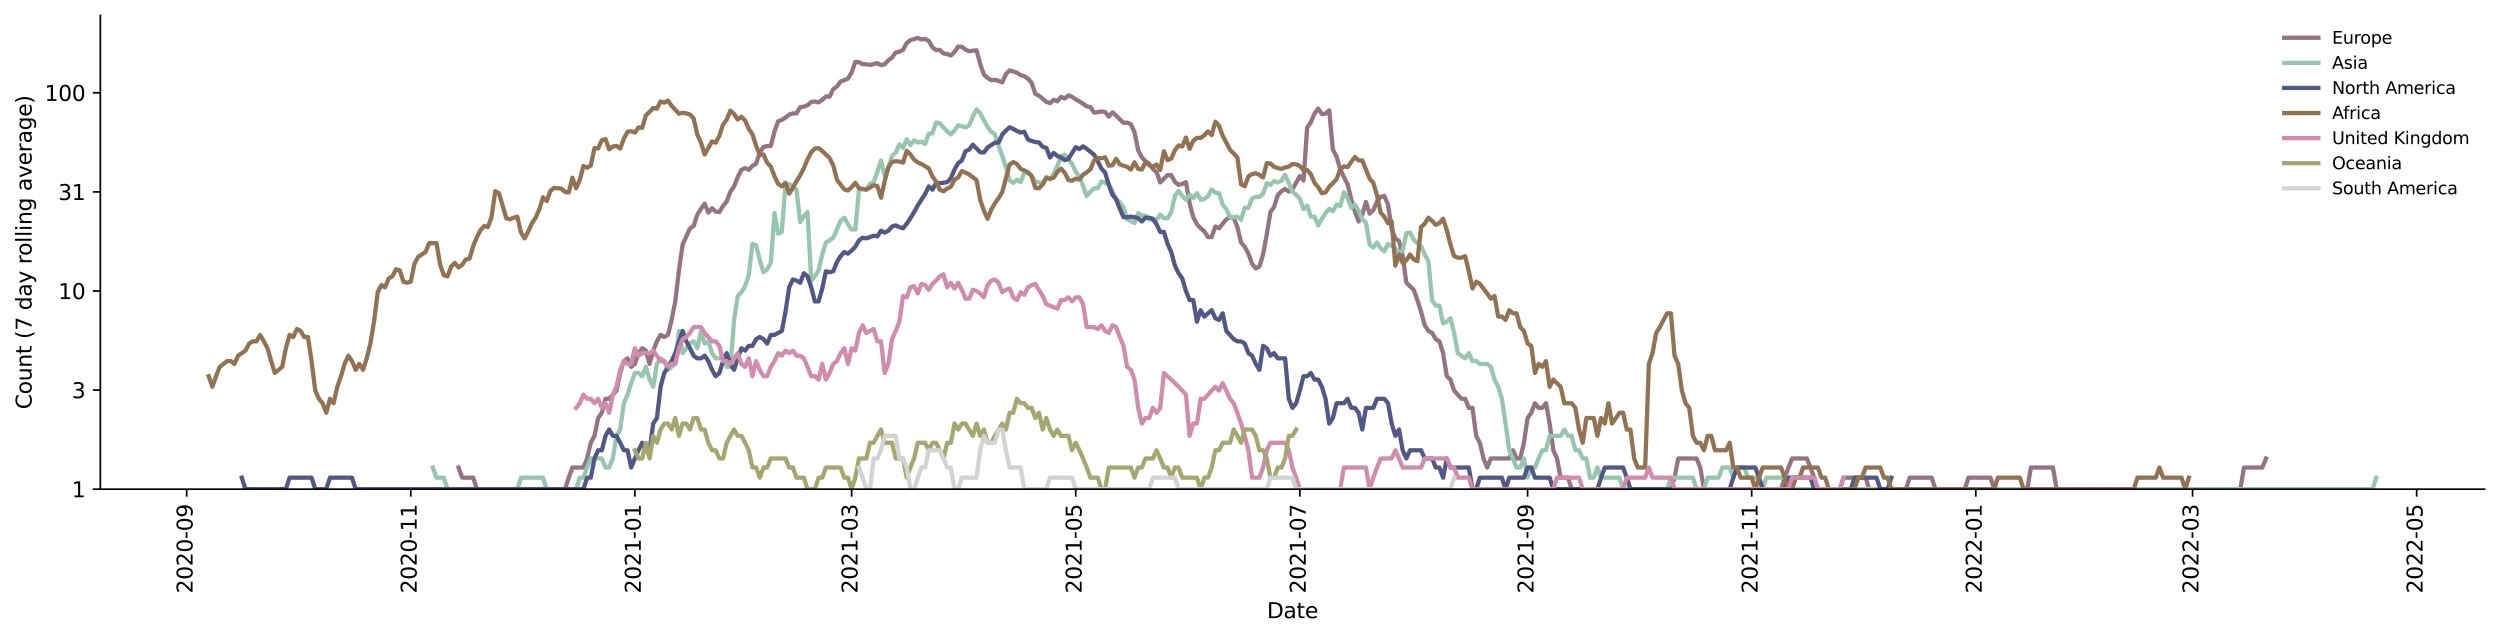 <?xml version="1.0" encoding="utf-8" standalone="no"?>
<!DOCTYPE svg PUBLIC "-//W3C//DTD SVG 1.1//EN"
  "http://www.w3.org/Graphics/SVG/1.1/DTD/svg11.dtd">
<svg xmlns:xlink="http://www.w3.org/1999/xlink" width="1170.166pt" height="298.621pt" viewBox="0 0 1170.166 298.621" xmlns="http://www.w3.org/2000/svg" version="1.1">
 <defs>
  <style type="text/css">*{stroke-linejoin: round; stroke-linecap: butt}</style>
 </defs>
 <g id="figure_1">
  <g id="patch_1">
   <path d="M 0 298.621 
L 1170.166 298.621 
L 1170.166 0 
L 0 0 
z
" style="fill: #ffffff"/>
  </g>
  <g id="axes_1">
   <g id="patch_2">
    <path d="M 46.966 228.96 
L 1162.966 228.96 
L 1162.966 7.2 
L 46.966 7.2 
z
" style="fill: #ffffff"/>
   </g>
   <g id="matplotlib.axis_1">
    <g id="xtick_1">
     <g id="line2d_1">
      <defs>
       <path id="mdf37674302" d="M 0 0 
L 0 3.5 
" style="stroke: #000000; stroke-width: 0.8"/>
      </defs>
      <g>
       <use xlink:href="#mdf37674302" x="87.375" y="228.96" style="stroke: #000000; stroke-width: 0.8"/>
      </g>
     </g>
     <g id="text_1">
      <!-- 2020-09 -->
      <g transform="translate(90.135 277.743)rotate(-90)scale(0.1 -0.1)">
       <defs>
        <path id="DejaVuSans-32" d="M 1228 531 
L 3431 531 
L 3431 0 
L 469 0 
L 469 531 
Q 828 903 1448 1529 
Q 2069 2156 2228 2338 
Q 2531 2678 2651 2914 
Q 2772 3150 2772 3378 
Q 2772 3750 2511 3984 
Q 2250 4219 1831 4219 
Q 1534 4219 1204 4116 
Q 875 4013 500 3803 
L 500 4441 
Q 881 4594 1212 4672 
Q 1544 4750 1819 4750 
Q 2544 4750 2975 4387 
Q 3406 4025 3406 3419 
Q 3406 3131 3298 2873 
Q 3191 2616 2906 2266 
Q 2828 2175 2409 1742 
Q 1991 1309 1228 531 
z
" transform="scale(0.016)"/>
        <path id="DejaVuSans-30" d="M 2034 4250 
Q 1547 4250 1301 3770 
Q 1056 3291 1056 2328 
Q 1056 1369 1301 889 
Q 1547 409 2034 409 
Q 2525 409 2770 889 
Q 3016 1369 3016 2328 
Q 3016 3291 2770 3770 
Q 2525 4250 2034 4250 
z
M 2034 4750 
Q 2819 4750 3233 4129 
Q 3647 3509 3647 2328 
Q 3647 1150 3233 529 
Q 2819 -91 2034 -91 
Q 1250 -91 836 529 
Q 422 1150 422 2328 
Q 422 3509 836 4129 
Q 1250 4750 2034 4750 
z
" transform="scale(0.016)"/>
        <path id="DejaVuSans-2d" d="M 313 2009 
L 1997 2009 
L 1997 1497 
L 313 1497 
L 313 2009 
z
" transform="scale(0.016)"/>
        <path id="DejaVuSans-39" d="M 703 97 
L 703 672 
Q 941 559 1184 500 
Q 1428 441 1663 441 
Q 2288 441 2617 861 
Q 2947 1281 2994 2138 
Q 2813 1869 2534 1725 
Q 2256 1581 1919 1581 
Q 1219 1581 811 2004 
Q 403 2428 403 3163 
Q 403 3881 828 4315 
Q 1253 4750 1959 4750 
Q 2769 4750 3195 4129 
Q 3622 3509 3622 2328 
Q 3622 1225 3098 567 
Q 2575 -91 1691 -91 
Q 1453 -91 1209 -44 
Q 966 3 703 97 
z
M 1959 2075 
Q 2384 2075 2632 2365 
Q 2881 2656 2881 3163 
Q 2881 3666 2632 3958 
Q 2384 4250 1959 4250 
Q 1534 4250 1286 3958 
Q 1038 3666 1038 3163 
Q 1038 2656 1286 2365 
Q 1534 2075 1959 2075 
z
" transform="scale(0.016)"/>
       </defs>
       <use xlink:href="#DejaVuSans-32"/>
       <use xlink:href="#DejaVuSans-30" x="63.623"/>
       <use xlink:href="#DejaVuSans-32" x="127.246"/>
       <use xlink:href="#DejaVuSans-30" x="190.869"/>
       <use xlink:href="#DejaVuSans-2d" x="254.492"/>
       <use xlink:href="#DejaVuSans-30" x="290.576"/>
       <use xlink:href="#DejaVuSans-39" x="354.199"/>
      </g>
     </g>
    </g>
    <g id="xtick_2">
     <g id="line2d_2">
      <g>
       <use xlink:href="#mdf37674302" x="192.269" y="228.96" style="stroke: #000000; stroke-width: 0.8"/>
      </g>
     </g>
     <g id="text_2">
      <!-- 2020-11 -->
      <g transform="translate(195.029 277.743)rotate(-90)scale(0.1 -0.1)">
       <defs>
        <path id="DejaVuSans-31" d="M 794 531 
L 1825 531 
L 1825 4091 
L 703 3866 
L 703 4441 
L 1819 4666 
L 2450 4666 
L 2450 531 
L 3481 531 
L 3481 0 
L 794 0 
L 794 531 
z
" transform="scale(0.016)"/>
       </defs>
       <use xlink:href="#DejaVuSans-32"/>
       <use xlink:href="#DejaVuSans-30" x="63.623"/>
       <use xlink:href="#DejaVuSans-32" x="127.246"/>
       <use xlink:href="#DejaVuSans-30" x="190.869"/>
       <use xlink:href="#DejaVuSans-2d" x="254.492"/>
       <use xlink:href="#DejaVuSans-31" x="290.576"/>
       <use xlink:href="#DejaVuSans-31" x="354.199"/>
      </g>
     </g>
    </g>
    <g id="xtick_3">
     <g id="line2d_3">
      <g>
       <use xlink:href="#mdf37674302" x="297.163" y="228.96" style="stroke: #000000; stroke-width: 0.8"/>
      </g>
     </g>
     <g id="text_3">
      <!-- 2021-01 -->
      <g transform="translate(299.922 277.743)rotate(-90)scale(0.1 -0.1)">
       <use xlink:href="#DejaVuSans-32"/>
       <use xlink:href="#DejaVuSans-30" x="63.623"/>
       <use xlink:href="#DejaVuSans-32" x="127.246"/>
       <use xlink:href="#DejaVuSans-31" x="190.869"/>
       <use xlink:href="#DejaVuSans-2d" x="254.492"/>
       <use xlink:href="#DejaVuSans-30" x="290.576"/>
       <use xlink:href="#DejaVuSans-31" x="354.199"/>
      </g>
     </g>
    </g>
    <g id="xtick_4">
     <g id="line2d_4">
      <g>
       <use xlink:href="#mdf37674302" x="398.617" y="228.96" style="stroke: #000000; stroke-width: 0.8"/>
      </g>
     </g>
     <g id="text_4">
      <!-- 2021-03 -->
      <g transform="translate(401.377 277.743)rotate(-90)scale(0.1 -0.1)">
       <defs>
        <path id="DejaVuSans-33" d="M 2597 2516 
Q 3050 2419 3304 2112 
Q 3559 1806 3559 1356 
Q 3559 666 3084 287 
Q 2609 -91 1734 -91 
Q 1441 -91 1130 -33 
Q 819 25 488 141 
L 488 750 
Q 750 597 1062 519 
Q 1375 441 1716 441 
Q 2309 441 2620 675 
Q 2931 909 2931 1356 
Q 2931 1769 2642 2001 
Q 2353 2234 1838 2234 
L 1294 2234 
L 1294 2753 
L 1863 2753 
Q 2328 2753 2575 2939 
Q 2822 3125 2822 3475 
Q 2822 3834 2567 4026 
Q 2313 4219 1838 4219 
Q 1578 4219 1281 4162 
Q 984 4106 628 3988 
L 628 4550 
Q 988 4650 1302 4700 
Q 1616 4750 1894 4750 
Q 2613 4750 3031 4423 
Q 3450 4097 3450 3541 
Q 3450 3153 3228 2886 
Q 3006 2619 2597 2516 
z
" transform="scale(0.016)"/>
       </defs>
       <use xlink:href="#DejaVuSans-32"/>
       <use xlink:href="#DejaVuSans-30" x="63.623"/>
       <use xlink:href="#DejaVuSans-32" x="127.246"/>
       <use xlink:href="#DejaVuSans-31" x="190.869"/>
       <use xlink:href="#DejaVuSans-2d" x="254.492"/>
       <use xlink:href="#DejaVuSans-30" x="290.576"/>
       <use xlink:href="#DejaVuSans-33" x="354.199"/>
      </g>
     </g>
    </g>
    <g id="xtick_5">
     <g id="line2d_5">
      <g>
       <use xlink:href="#mdf37674302" x="503.511" y="228.96" style="stroke: #000000; stroke-width: 0.8"/>
      </g>
     </g>
     <g id="text_5">
      <!-- 2021-05 -->
      <g transform="translate(506.27 277.743)rotate(-90)scale(0.1 -0.1)">
       <defs>
        <path id="DejaVuSans-35" d="M 691 4666 
L 3169 4666 
L 3169 4134 
L 1269 4134 
L 1269 2991 
Q 1406 3038 1543 3061 
Q 1681 3084 1819 3084 
Q 2600 3084 3056 2656 
Q 3513 2228 3513 1497 
Q 3513 744 3044 326 
Q 2575 -91 1722 -91 
Q 1428 -91 1123 -41 
Q 819 9 494 109 
L 494 744 
Q 775 591 1075 516 
Q 1375 441 1709 441 
Q 2250 441 2565 725 
Q 2881 1009 2881 1497 
Q 2881 1984 2565 2268 
Q 2250 2553 1709 2553 
Q 1456 2553 1204 2497 
Q 953 2441 691 2322 
L 691 4666 
z
" transform="scale(0.016)"/>
       </defs>
       <use xlink:href="#DejaVuSans-32"/>
       <use xlink:href="#DejaVuSans-30" x="63.623"/>
       <use xlink:href="#DejaVuSans-32" x="127.246"/>
       <use xlink:href="#DejaVuSans-31" x="190.869"/>
       <use xlink:href="#DejaVuSans-2d" x="254.492"/>
       <use xlink:href="#DejaVuSans-30" x="290.576"/>
       <use xlink:href="#DejaVuSans-35" x="354.199"/>
      </g>
     </g>
    </g>
    <g id="xtick_6">
     <g id="line2d_6">
      <g>
       <use xlink:href="#mdf37674302" x="608.405" y="228.96" style="stroke: #000000; stroke-width: 0.8"/>
      </g>
     </g>
     <g id="text_6">
      <!-- 2021-07 -->
      <g transform="translate(611.164 277.743)rotate(-90)scale(0.1 -0.1)">
       <defs>
        <path id="DejaVuSans-37" d="M 525 4666 
L 3525 4666 
L 3525 4397 
L 1831 0 
L 1172 0 
L 2766 4134 
L 525 4134 
L 525 4666 
z
" transform="scale(0.016)"/>
       </defs>
       <use xlink:href="#DejaVuSans-32"/>
       <use xlink:href="#DejaVuSans-30" x="63.623"/>
       <use xlink:href="#DejaVuSans-32" x="127.246"/>
       <use xlink:href="#DejaVuSans-31" x="190.869"/>
       <use xlink:href="#DejaVuSans-2d" x="254.492"/>
       <use xlink:href="#DejaVuSans-30" x="290.576"/>
       <use xlink:href="#DejaVuSans-37" x="354.199"/>
      </g>
     </g>
    </g>
    <g id="xtick_7">
     <g id="line2d_7">
      <g>
       <use xlink:href="#mdf37674302" x="715.018" y="228.96" style="stroke: #000000; stroke-width: 0.8"/>
      </g>
     </g>
     <g id="text_7">
      <!-- 2021-09 -->
      <g transform="translate(717.777 277.743)rotate(-90)scale(0.1 -0.1)">
       <use xlink:href="#DejaVuSans-32"/>
       <use xlink:href="#DejaVuSans-30" x="63.623"/>
       <use xlink:href="#DejaVuSans-32" x="127.246"/>
       <use xlink:href="#DejaVuSans-31" x="190.869"/>
       <use xlink:href="#DejaVuSans-2d" x="254.492"/>
       <use xlink:href="#DejaVuSans-30" x="290.576"/>
       <use xlink:href="#DejaVuSans-39" x="354.199"/>
      </g>
     </g>
    </g>
    <g id="xtick_8">
     <g id="line2d_8">
      <g>
       <use xlink:href="#mdf37674302" x="819.912" y="228.96" style="stroke: #000000; stroke-width: 0.8"/>
      </g>
     </g>
     <g id="text_8">
      <!-- 2021-11 -->
      <g transform="translate(822.671 277.743)rotate(-90)scale(0.1 -0.1)">
       <use xlink:href="#DejaVuSans-32"/>
       <use xlink:href="#DejaVuSans-30" x="63.623"/>
       <use xlink:href="#DejaVuSans-32" x="127.246"/>
       <use xlink:href="#DejaVuSans-31" x="190.869"/>
       <use xlink:href="#DejaVuSans-2d" x="254.492"/>
       <use xlink:href="#DejaVuSans-31" x="290.576"/>
       <use xlink:href="#DejaVuSans-31" x="354.199"/>
      </g>
     </g>
    </g>
    <g id="xtick_9">
     <g id="line2d_9">
      <g>
       <use xlink:href="#mdf37674302" x="924.805" y="228.96" style="stroke: #000000; stroke-width: 0.8"/>
      </g>
     </g>
     <g id="text_9">
      <!-- 2022-01 -->
      <g transform="translate(927.565 277.743)rotate(-90)scale(0.1 -0.1)">
       <use xlink:href="#DejaVuSans-32"/>
       <use xlink:href="#DejaVuSans-30" x="63.623"/>
       <use xlink:href="#DejaVuSans-32" x="127.246"/>
       <use xlink:href="#DejaVuSans-32" x="190.869"/>
       <use xlink:href="#DejaVuSans-2d" x="254.492"/>
       <use xlink:href="#DejaVuSans-30" x="290.576"/>
       <use xlink:href="#DejaVuSans-31" x="354.199"/>
      </g>
     </g>
    </g>
    <g id="xtick_10">
     <g id="line2d_10">
      <g>
       <use xlink:href="#mdf37674302" x="1026.26" y="228.96" style="stroke: #000000; stroke-width: 0.8"/>
      </g>
     </g>
     <g id="text_10">
      <!-- 2022-03 -->
      <g transform="translate(1029.019 277.743)rotate(-90)scale(0.1 -0.1)">
       <use xlink:href="#DejaVuSans-32"/>
       <use xlink:href="#DejaVuSans-30" x="63.623"/>
       <use xlink:href="#DejaVuSans-32" x="127.246"/>
       <use xlink:href="#DejaVuSans-32" x="190.869"/>
       <use xlink:href="#DejaVuSans-2d" x="254.492"/>
       <use xlink:href="#DejaVuSans-30" x="290.576"/>
       <use xlink:href="#DejaVuSans-33" x="354.199"/>
      </g>
     </g>
    </g>
    <g id="xtick_11">
     <g id="line2d_11">
      <g>
       <use xlink:href="#mdf37674302" x="1131.154" y="228.96" style="stroke: #000000; stroke-width: 0.8"/>
      </g>
     </g>
     <g id="text_11">
      <!-- 2022-05 -->
      <g transform="translate(1133.913 277.743)rotate(-90)scale(0.1 -0.1)">
       <use xlink:href="#DejaVuSans-32"/>
       <use xlink:href="#DejaVuSans-30" x="63.623"/>
       <use xlink:href="#DejaVuSans-32" x="127.246"/>
       <use xlink:href="#DejaVuSans-32" x="190.869"/>
       <use xlink:href="#DejaVuSans-2d" x="254.492"/>
       <use xlink:href="#DejaVuSans-30" x="290.576"/>
       <use xlink:href="#DejaVuSans-35" x="354.199"/>
      </g>
     </g>
    </g>
    <g id="text_12">
     <!-- Date -->
     <g transform="translate(593.015 289.341)scale(0.1 -0.1)">
      <defs>
       <path id="DejaVuSans-44" d="M 1259 4147 
L 1259 519 
L 2022 519 
Q 2988 519 3436 956 
Q 3884 1394 3884 2338 
Q 3884 3275 3436 3711 
Q 2988 4147 2022 4147 
L 1259 4147 
z
M 628 4666 
L 1925 4666 
Q 3281 4666 3915 4102 
Q 4550 3538 4550 2338 
Q 4550 1131 3912 565 
Q 3275 0 1925 0 
L 628 0 
L 628 4666 
z
" transform="scale(0.016)"/>
       <path id="DejaVuSans-61" d="M 2194 1759 
Q 1497 1759 1228 1600 
Q 959 1441 959 1056 
Q 959 750 1161 570 
Q 1363 391 1709 391 
Q 2188 391 2477 730 
Q 2766 1069 2766 1631 
L 2766 1759 
L 2194 1759 
z
M 3341 1997 
L 3341 0 
L 2766 0 
L 2766 531 
Q 2569 213 2275 61 
Q 1981 -91 1556 -91 
Q 1019 -91 701 211 
Q 384 513 384 1019 
Q 384 1609 779 1909 
Q 1175 2209 1959 2209 
L 2766 2209 
L 2766 2266 
Q 2766 2663 2505 2880 
Q 2244 3097 1772 3097 
Q 1472 3097 1187 3025 
Q 903 2953 641 2809 
L 641 3341 
Q 956 3463 1253 3523 
Q 1550 3584 1831 3584 
Q 2591 3584 2966 3190 
Q 3341 2797 3341 1997 
z
" transform="scale(0.016)"/>
       <path id="DejaVuSans-74" d="M 1172 4494 
L 1172 3500 
L 2356 3500 
L 2356 3053 
L 1172 3053 
L 1172 1153 
Q 1172 725 1289 603 
Q 1406 481 1766 481 
L 2356 481 
L 2356 0 
L 1766 0 
Q 1100 0 847 248 
Q 594 497 594 1153 
L 594 3053 
L 172 3053 
L 172 3500 
L 594 3500 
L 594 4494 
L 1172 4494 
z
" transform="scale(0.016)"/>
       <path id="DejaVuSans-65" d="M 3597 1894 
L 3597 1613 
L 953 1613 
Q 991 1019 1311 708 
Q 1631 397 2203 397 
Q 2534 397 2845 478 
Q 3156 559 3463 722 
L 3463 178 
Q 3153 47 2828 -22 
Q 2503 -91 2169 -91 
Q 1331 -91 842 396 
Q 353 884 353 1716 
Q 353 2575 817 3079 
Q 1281 3584 2069 3584 
Q 2775 3584 3186 3129 
Q 3597 2675 3597 1894 
z
M 3022 2063 
Q 3016 2534 2758 2815 
Q 2500 3097 2075 3097 
Q 1594 3097 1305 2825 
Q 1016 2553 972 2059 
L 3022 2063 
z
" transform="scale(0.016)"/>
      </defs>
      <use xlink:href="#DejaVuSans-44"/>
      <use xlink:href="#DejaVuSans-61" x="77.002"/>
      <use xlink:href="#DejaVuSans-74" x="138.281"/>
      <use xlink:href="#DejaVuSans-65" x="177.49"/>
     </g>
    </g>
   </g>
   <g id="matplotlib.axis_2">
    <g id="ytick_1">
     <g id="line2d_12">
      <defs>
       <path id="m820cfe8785" d="M 0 0 
L -3.5 0 
" style="stroke: #000000; stroke-width: 0.8"/>
      </defs>
      <g>
       <use xlink:href="#m820cfe8785" x="46.966" y="228.96" style="stroke: #000000; stroke-width: 0.8"/>
      </g>
     </g>
     <g id="text_13">
      <!-- 1 -->
      <g transform="translate(33.603 232.759)scale(0.1 -0.1)">
       <use xlink:href="#DejaVuSans-31"/>
      </g>
     </g>
    </g>
    <g id="ytick_2">
     <g id="line2d_13">
      <g>
       <use xlink:href="#m820cfe8785" x="46.966" y="182.579" style="stroke: #000000; stroke-width: 0.8"/>
      </g>
     </g>
     <g id="text_14">
      <!-- 3 -->
      <g transform="translate(33.603 186.378)scale(0.1 -0.1)">
       <use xlink:href="#DejaVuSans-33"/>
      </g>
     </g>
    </g>
    <g id="ytick_3">
     <g id="line2d_14">
      <g>
       <use xlink:href="#m820cfe8785" x="46.966" y="136.198" style="stroke: #000000; stroke-width: 0.8"/>
      </g>
     </g>
     <g id="text_15">
      <!-- 10 -->
      <g transform="translate(27.241 139.997)scale(0.1 -0.1)">
       <use xlink:href="#DejaVuSans-31"/>
       <use xlink:href="#DejaVuSans-30" x="63.623"/>
      </g>
     </g>
    </g>
    <g id="ytick_4">
     <g id="line2d_15">
      <g>
       <use xlink:href="#m820cfe8785" x="46.966" y="89.817" style="stroke: #000000; stroke-width: 0.8"/>
      </g>
     </g>
     <g id="text_16">
      <!-- 31 -->
      <g transform="translate(27.241 93.616)scale(0.1 -0.1)">
       <use xlink:href="#DejaVuSans-33"/>
       <use xlink:href="#DejaVuSans-31" x="63.623"/>
      </g>
     </g>
    </g>
    <g id="ytick_5">
     <g id="line2d_16">
      <g>
       <use xlink:href="#m820cfe8785" x="46.966" y="43.436" style="stroke: #000000; stroke-width: 0.8"/>
      </g>
     </g>
     <g id="text_17">
      <!-- 100 -->
      <g transform="translate(20.878 47.235)scale(0.1 -0.1)">
       <use xlink:href="#DejaVuSans-31"/>
       <use xlink:href="#DejaVuSans-30" x="63.623"/>
       <use xlink:href="#DejaVuSans-30" x="127.246"/>
      </g>
     </g>
    </g>
    <g id="text_18">
     <!-- Count (7 day rolling average) -->
     <g transform="translate(14.798 191.548)rotate(-90)scale(0.1 -0.1)">
      <defs>
       <path id="DejaVuSans-43" d="M 4122 4306 
L 4122 3641 
Q 3803 3938 3442 4084 
Q 3081 4231 2675 4231 
Q 1875 4231 1450 3742 
Q 1025 3253 1025 2328 
Q 1025 1406 1450 917 
Q 1875 428 2675 428 
Q 3081 428 3442 575 
Q 3803 722 4122 1019 
L 4122 359 
Q 3791 134 3420 21 
Q 3050 -91 2638 -91 
Q 1578 -91 968 557 
Q 359 1206 359 2328 
Q 359 3453 968 4101 
Q 1578 4750 2638 4750 
Q 3056 4750 3426 4639 
Q 3797 4528 4122 4306 
z
" transform="scale(0.016)"/>
       <path id="DejaVuSans-6f" d="M 1959 3097 
Q 1497 3097 1228 2736 
Q 959 2375 959 1747 
Q 959 1119 1226 758 
Q 1494 397 1959 397 
Q 2419 397 2687 759 
Q 2956 1122 2956 1747 
Q 2956 2369 2687 2733 
Q 2419 3097 1959 3097 
z
M 1959 3584 
Q 2709 3584 3137 3096 
Q 3566 2609 3566 1747 
Q 3566 888 3137 398 
Q 2709 -91 1959 -91 
Q 1206 -91 779 398 
Q 353 888 353 1747 
Q 353 2609 779 3096 
Q 1206 3584 1959 3584 
z
" transform="scale(0.016)"/>
       <path id="DejaVuSans-75" d="M 544 1381 
L 544 3500 
L 1119 3500 
L 1119 1403 
Q 1119 906 1312 657 
Q 1506 409 1894 409 
Q 2359 409 2629 706 
Q 2900 1003 2900 1516 
L 2900 3500 
L 3475 3500 
L 3475 0 
L 2900 0 
L 2900 538 
Q 2691 219 2414 64 
Q 2138 -91 1772 -91 
Q 1169 -91 856 284 
Q 544 659 544 1381 
z
M 1991 3584 
L 1991 3584 
z
" transform="scale(0.016)"/>
       <path id="DejaVuSans-6e" d="M 3513 2113 
L 3513 0 
L 2938 0 
L 2938 2094 
Q 2938 2591 2744 2837 
Q 2550 3084 2163 3084 
Q 1697 3084 1428 2787 
Q 1159 2491 1159 1978 
L 1159 0 
L 581 0 
L 581 3500 
L 1159 3500 
L 1159 2956 
Q 1366 3272 1645 3428 
Q 1925 3584 2291 3584 
Q 2894 3584 3203 3211 
Q 3513 2838 3513 2113 
z
" transform="scale(0.016)"/>
       <path id="DejaVuSans-20" transform="scale(0.016)"/>
       <path id="DejaVuSans-28" d="M 1984 4856 
Q 1566 4138 1362 3434 
Q 1159 2731 1159 2009 
Q 1159 1288 1364 580 
Q 1569 -128 1984 -844 
L 1484 -844 
Q 1016 -109 783 600 
Q 550 1309 550 2009 
Q 550 2706 781 3412 
Q 1013 4119 1484 4856 
L 1984 4856 
z
" transform="scale(0.016)"/>
       <path id="DejaVuSans-64" d="M 2906 2969 
L 2906 4863 
L 3481 4863 
L 3481 0 
L 2906 0 
L 2906 525 
Q 2725 213 2448 61 
Q 2172 -91 1784 -91 
Q 1150 -91 751 415 
Q 353 922 353 1747 
Q 353 2572 751 3078 
Q 1150 3584 1784 3584 
Q 2172 3584 2448 3432 
Q 2725 3281 2906 2969 
z
M 947 1747 
Q 947 1113 1208 752 
Q 1469 391 1925 391 
Q 2381 391 2643 752 
Q 2906 1113 2906 1747 
Q 2906 2381 2643 2742 
Q 2381 3103 1925 3103 
Q 1469 3103 1208 2742 
Q 947 2381 947 1747 
z
" transform="scale(0.016)"/>
       <path id="DejaVuSans-79" d="M 2059 -325 
Q 1816 -950 1584 -1140 
Q 1353 -1331 966 -1331 
L 506 -1331 
L 506 -850 
L 844 -850 
Q 1081 -850 1212 -737 
Q 1344 -625 1503 -206 
L 1606 56 
L 191 3500 
L 800 3500 
L 1894 763 
L 2988 3500 
L 3597 3500 
L 2059 -325 
z
" transform="scale(0.016)"/>
       <path id="DejaVuSans-72" d="M 2631 2963 
Q 2534 3019 2420 3045 
Q 2306 3072 2169 3072 
Q 1681 3072 1420 2755 
Q 1159 2438 1159 1844 
L 1159 0 
L 581 0 
L 581 3500 
L 1159 3500 
L 1159 2956 
Q 1341 3275 1631 3429 
Q 1922 3584 2338 3584 
Q 2397 3584 2469 3576 
Q 2541 3569 2628 3553 
L 2631 2963 
z
" transform="scale(0.016)"/>
       <path id="DejaVuSans-6c" d="M 603 4863 
L 1178 4863 
L 1178 0 
L 603 0 
L 603 4863 
z
" transform="scale(0.016)"/>
       <path id="DejaVuSans-69" d="M 603 3500 
L 1178 3500 
L 1178 0 
L 603 0 
L 603 3500 
z
M 603 4863 
L 1178 4863 
L 1178 4134 
L 603 4134 
L 603 4863 
z
" transform="scale(0.016)"/>
       <path id="DejaVuSans-67" d="M 2906 1791 
Q 2906 2416 2648 2759 
Q 2391 3103 1925 3103 
Q 1463 3103 1205 2759 
Q 947 2416 947 1791 
Q 947 1169 1205 825 
Q 1463 481 1925 481 
Q 2391 481 2648 825 
Q 2906 1169 2906 1791 
z
M 3481 434 
Q 3481 -459 3084 -895 
Q 2688 -1331 1869 -1331 
Q 1566 -1331 1297 -1286 
Q 1028 -1241 775 -1147 
L 775 -588 
Q 1028 -725 1275 -790 
Q 1522 -856 1778 -856 
Q 2344 -856 2625 -561 
Q 2906 -266 2906 331 
L 2906 616 
Q 2728 306 2450 153 
Q 2172 0 1784 0 
Q 1141 0 747 490 
Q 353 981 353 1791 
Q 353 2603 747 3093 
Q 1141 3584 1784 3584 
Q 2172 3584 2450 3431 
Q 2728 3278 2906 2969 
L 2906 3500 
L 3481 3500 
L 3481 434 
z
" transform="scale(0.016)"/>
       <path id="DejaVuSans-76" d="M 191 3500 
L 800 3500 
L 1894 563 
L 2988 3500 
L 3597 3500 
L 2284 0 
L 1503 0 
L 191 3500 
z
" transform="scale(0.016)"/>
       <path id="DejaVuSans-29" d="M 513 4856 
L 1013 4856 
Q 1481 4119 1714 3412 
Q 1947 2706 1947 2009 
Q 1947 1309 1714 600 
Q 1481 -109 1013 -844 
L 513 -844 
Q 928 -128 1133 580 
Q 1338 1288 1338 2009 
Q 1338 2731 1133 3434 
Q 928 4138 513 4856 
z
" transform="scale(0.016)"/>
      </defs>
      <use xlink:href="#DejaVuSans-43"/>
      <use xlink:href="#DejaVuSans-6f" x="69.824"/>
      <use xlink:href="#DejaVuSans-75" x="131.006"/>
      <use xlink:href="#DejaVuSans-6e" x="194.385"/>
      <use xlink:href="#DejaVuSans-74" x="257.764"/>
      <use xlink:href="#DejaVuSans-20" x="296.973"/>
      <use xlink:href="#DejaVuSans-28" x="328.76"/>
      <use xlink:href="#DejaVuSans-37" x="367.773"/>
      <use xlink:href="#DejaVuSans-20" x="431.396"/>
      <use xlink:href="#DejaVuSans-64" x="463.184"/>
      <use xlink:href="#DejaVuSans-61" x="526.66"/>
      <use xlink:href="#DejaVuSans-79" x="587.939"/>
      <use xlink:href="#DejaVuSans-20" x="647.119"/>
      <use xlink:href="#DejaVuSans-72" x="678.906"/>
      <use xlink:href="#DejaVuSans-6f" x="717.77"/>
      <use xlink:href="#DejaVuSans-6c" x="778.951"/>
      <use xlink:href="#DejaVuSans-6c" x="806.734"/>
      <use xlink:href="#DejaVuSans-69" x="834.518"/>
      <use xlink:href="#DejaVuSans-6e" x="862.301"/>
      <use xlink:href="#DejaVuSans-67" x="925.68"/>
      <use xlink:href="#DejaVuSans-20" x="989.156"/>
      <use xlink:href="#DejaVuSans-61" x="1020.943"/>
      <use xlink:href="#DejaVuSans-76" x="1082.223"/>
      <use xlink:href="#DejaVuSans-65" x="1141.402"/>
      <use xlink:href="#DejaVuSans-72" x="1202.926"/>
      <use xlink:href="#DejaVuSans-61" x="1244.039"/>
      <use xlink:href="#DejaVuSans-67" x="1305.318"/>
      <use xlink:href="#DejaVuSans-65" x="1368.795"/>
      <use xlink:href="#DejaVuSans-29" x="1430.318"/>
     </g>
    </g>
   </g>
   <g id="line2d_17">
    <path d="M 214.624 218.836 
L 216.343 223.581 
L 221.502 223.581 
L 223.221 228.96 
L 264.491 228.96 
L 266.211 223.581 
L 267.93 218.836 
L 273.089 218.836 
L 274.808 214.591 
L 276.528 207.246 
L 278.248 204.021 
L 279.967 195.656 
L 281.687 193.214 
L 283.406 186.667 
L 285.126 186.667 
L 288.565 182.827 
L 290.285 174.577 
L 292.004 169.011 
L 293.724 167.732 
L 295.443 171.698 
L 297.163 170.332 
L 298.882 165.29 
L 300.602 162.987 
L 302.322 164.122 
L 304.041 170.332 
L 305.761 164.122 
L 307.48 159.763 
L 309.2 156.777 
L 310.919 157.748 
L 312.639 156.777 
L 314.359 149.753 
L 316.078 141.087 
L 317.798 126.523 
L 319.517 114.484 
L 322.956 106.86 
L 324.676 105.764 
L 326.396 100.452 
L 328.115 97.704 
L 329.835 95.34 
L 331.554 99.515 
L 333.274 97.483 
L 334.993 99.054 
L 336.713 99.284 
L 338.432 96.397 
L 340.152 94.309 
L 341.872 89.7 
L 343.591 87.237 
L 345.311 82.873 
L 347.03 79.495 
L 348.75 78.659 
L 350.469 79.495 
L 352.189 77.57 
L 353.909 76.641 
L 355.628 71.36 
L 357.348 68.796 
L 359.067 68.366 
L 360.787 68.259 
L 362.506 61.595 
L 364.226 56.75 
L 365.946 56.114 
L 367.665 55.025 
L 369.385 53.667 
L 371.104 53.078 
L 372.824 53.078 
L 374.543 50.119 
L 376.263 49.915 
L 377.983 49.245 
L 379.702 47.68 
L 381.422 47.489 
L 383.141 47.937 
L 384.861 46.732 
L 386.58 45.14 
L 388.3 45.26 
L 390.02 41.745 
L 391.739 40.495 
L 393.459 38.157 
L 395.178 37.556 
L 396.898 36.817 
L 398.617 33.943 
L 400.337 28.986 
L 402.057 29.107 
L 403.776 30.045 
L 405.496 30.087 
L 407.215 30.377 
L 410.654 29.553 
L 412.374 30.502 
L 414.094 30.087 
L 415.813 28.229 
L 417.533 26.948 
L 419.252 24.573 
L 420.972 24.214 
L 422.691 23.331 
L 424.411 20.109 
L 426.13 18.777 
L 429.57 17.76 
L 431.289 18.466 
L 433.009 18.25 
L 434.728 19.153 
L 436.448 22.16 
L 438.167 23.436 
L 439.887 23.366 
L 441.607 25.008 
L 443.326 25.264 
L 445.046 26.003 
L 446.765 24.357 
L 448.485 21.789 
L 450.204 21.924 
L 451.924 23.226 
L 453.644 23.965 
L 457.083 23.506 
L 458.802 29.922 
L 460.522 34.956 
L 462.241 36.476 
L 463.961 37.556 
L 465.681 37.357 
L 467.4 37.855 
L 469.12 38.563 
L 470.839 34.677 
L 472.559 32.955 
L 475.998 34.034 
L 477.718 35.19 
L 479.437 35.661 
L 481.157 36.817 
L 482.876 38.767 
L 484.596 43.957 
L 486.315 44.782 
L 489.755 47.68 
L 491.474 48.26 
L 493.194 46.732 
L 494.913 47.425 
L 496.633 45.321 
L 498.352 46.112 
L 500.072 44.663 
L 501.792 45.321 
L 503.511 46.483 
L 506.95 48.52 
L 508.67 49.78 
L 510.389 50.119 
L 512.109 52.714 
L 513.828 52.497 
L 515.548 52.138 
L 517.268 52.425 
L 518.987 54.567 
L 520.707 52.569 
L 522.426 54.115 
L 524.146 55.878 
L 525.865 57.477 
L 527.585 57.396 
L 529.305 58.135 
L 531.024 61.867 
L 532.744 70.337 
L 534.463 73.608 
L 536.183 75.477 
L 537.902 76.641 
L 539.622 79.075 
L 541.342 80.494 
L 543.061 85.401 
L 546.5 81.964 
L 548.22 81.964 
L 549.939 85.076 
L 551.659 86.56 
L 553.379 86.059 
L 555.098 85.239 
L 556.818 95.132 
L 558.537 101.654 
L 560.257 104.961 
L 561.976 106.86 
L 563.696 108.274 
L 565.416 110.95 
L 567.135 110.95 
L 568.855 106.035 
L 570.574 106.86 
L 574.013 102.643 
L 575.733 101.654 
L 577.453 101.899 
L 579.172 106.308 
L 580.892 113.489 
L 582.611 115.504 
L 584.331 118.728 
L 586.05 123.473 
L 587.77 125.628 
L 589.49 124.752 
L 591.209 119.103 
L 592.929 109.739 
L 594.648 99.284 
L 596.368 96.828 
L 598.087 91.368 
L 599.807 89.519 
L 601.526 88.45 
L 603.246 89.7 
L 604.966 88.626 
L 608.405 82.416 
L 610.124 84.434 
L 611.844 59.655 
L 613.563 57.233 
L 615.283 53.151 
L 617.003 50.804 
L 618.722 53.371 
L 620.442 53.224 
L 622.161 51.642 
L 623.881 70.002 
L 625.6 73.366 
L 627.32 79.215 
L 629.04 82.873 
L 630.759 86.225 
L 632.479 93.305 
L 634.198 99.054 
L 635.918 103.657 
L 637.637 100.452 
L 639.357 94.513 
L 641.077 99.981 
L 642.796 98.374 
L 644.516 94.309 
L 646.235 92.131 
L 647.955 91.748 
L 649.674 95.76 
L 651.394 107.139 
L 653.114 111.57 
L 654.833 112.839 
L 656.553 119.863 
L 658.272 132.358 
L 661.711 135.626 
L 663.431 140.442 
L 665.151 145.913 
L 666.87 152.246 
L 668.59 154.903 
L 670.309 155.829 
L 672.029 158.743 
L 673.748 159.763 
L 675.468 165.29 
L 677.188 176.097 
L 678.907 177.677 
L 680.627 182.827 
L 684.066 186.667 
L 685.785 186.667 
L 687.505 190.911 
L 689.224 190.911 
L 690.944 204.021 
L 692.664 207.246 
L 694.383 214.591 
L 696.103 218.836 
L 697.822 214.591 
L 706.42 214.591 
L 708.14 210.751 
L 709.859 214.591 
L 711.579 214.591 
L 713.298 207.246 
L 715.018 195.656 
L 716.738 193.214 
L 718.457 188.733 
L 720.177 190.911 
L 721.896 190.911 
L 723.616 188.733 
L 725.335 198.256 
L 727.055 210.751 
L 728.775 214.591 
L 730.494 223.581 
L 733.933 223.581 
L 735.653 228.96 
L 782.081 228.96 
L 783.801 223.581 
L 785.52 214.591 
L 794.118 214.591 
L 795.838 218.836 
L 797.557 228.96 
L 833.668 228.96 
L 835.388 223.581 
L 837.107 218.836 
L 838.827 214.591 
L 845.705 214.591 
L 847.425 218.836 
L 849.144 223.581 
L 850.864 228.96 
L 861.181 228.96 
L 862.901 223.581 
L 873.218 223.581 
L 874.938 228.96 
L 892.134 228.96 
L 893.853 223.581 
L 904.171 223.581 
L 905.89 228.96 
L 919.647 228.96 
L 921.366 223.581 
L 931.684 223.581 
L 933.403 228.96 
L 948.879 228.96 
L 950.599 218.836 
L 960.916 218.836 
L 962.636 228.96 
L 1048.614 228.96 
L 1050.334 218.836 
L 1058.932 218.836 
L 1060.651 214.591 
L 1060.651 214.591 
" clip-path="url(#p31d615a852)" style="fill: none; stroke: #947383; stroke-width: 2; stroke-linecap: square"/>
   </g>
   <g id="line2d_18">
    <path d="M 202.587 218.836 
L 204.306 223.581 
L 207.745 223.581 
L 209.465 228.96 
L 242.137 228.96 
L 243.856 223.581 
L 254.174 223.581 
L 255.893 228.96 
L 269.65 228.96 
L 271.369 223.581 
L 273.089 223.581 
L 274.808 218.836 
L 276.528 214.591 
L 281.687 214.591 
L 283.406 218.836 
L 285.126 218.836 
L 286.845 214.591 
L 288.565 204.021 
L 290.285 201.036 
L 292.004 188.733 
L 293.724 184.701 
L 295.443 179.322 
L 297.163 174.577 
L 298.882 174.577 
L 300.602 176.097 
L 302.322 171.698 
L 304.041 177.677 
L 305.761 181.036 
L 307.48 170.332 
L 309.2 167.732 
L 310.919 169.011 
L 312.639 173.112 
L 316.078 170.332 
L 317.798 154.903 
L 319.517 165.29 
L 322.956 160.809 
L 324.676 159.763 
L 326.396 162.987 
L 328.115 154.903 
L 329.835 160.809 
L 331.554 159.763 
L 333.274 165.29 
L 334.993 167.732 
L 336.713 167.732 
L 338.432 166.492 
L 340.152 171.698 
L 341.872 171.698 
L 343.591 149.753 
L 345.311 138.568 
L 347.03 136.777 
L 348.75 133.959 
L 350.469 128.853 
L 352.189 114.149 
L 353.909 114.821 
L 355.628 121.829 
L 357.348 127.439 
L 359.067 126.073 
L 360.787 123.056 
L 362.506 99.747 
L 364.226 109.441 
L 365.946 108.562 
L 367.665 86.56 
L 369.385 86.225 
L 371.104 87.066 
L 372.824 88.981 
L 374.543 103.914 
L 376.263 101.169 
L 377.983 99.284 
L 379.702 131.325 
L 381.422 129.335 
L 383.141 126.523 
L 384.861 119.103 
L 386.58 113.489 
L 388.3 112.518 
L 390.02 111.259 
L 393.459 103.401 
L 395.178 101.899 
L 396.898 104.961 
L 398.617 107.419 
L 400.337 107.419 
L 402.057 88.803 
L 403.776 88.45 
L 405.496 88.626 
L 407.215 86.059 
L 408.935 85.239 
L 410.654 80.494 
L 412.374 75.096 
L 414.094 82.265 
L 415.813 78.659 
L 417.533 72.885 
L 419.252 71.475 
L 420.972 67.52 
L 422.691 69.23 
L 424.411 65.183 
L 426.13 67.941 
L 427.85 65.679 
L 429.57 66.692 
L 431.289 66.284 
L 433.009 67.416 
L 434.728 62.601 
L 436.448 62.416 
L 438.167 57.314 
L 439.887 57.641 
L 441.607 59.741 
L 443.326 61.415 
L 445.046 62.88 
L 446.765 61.057 
L 448.485 58.635 
L 451.924 59.655 
L 453.644 58.719 
L 455.363 54.492 
L 457.083 51.22 
L 458.802 53.005 
L 462.241 59.484 
L 463.961 61.685 
L 465.681 62.787 
L 467.4 68.259 
L 469.12 73.004 
L 470.839 78.111 
L 472.559 84.434 
L 474.278 85.565 
L 475.998 84.117 
L 477.718 85.239 
L 479.437 80.783 
L 481.157 81.075 
L 482.876 82.265 
L 484.596 84.915 
L 486.315 85.401 
L 488.035 85.729 
L 489.755 82.72 
L 491.474 83.96 
L 493.194 81.222 
L 494.913 77.704 
L 496.633 73.124 
L 498.352 72.409 
L 500.072 74.719 
L 501.792 76.641 
L 503.511 80.349 
L 505.231 82.72 
L 506.95 87.066 
L 508.67 91.748 
L 510.389 89.7 
L 512.109 88.099 
L 513.828 88.099 
L 515.548 84.915 
L 517.268 85.565 
L 518.987 86.059 
L 522.426 93.107 
L 524.146 94.718 
L 525.865 97.045 
L 527.585 102.643 
L 529.305 103.401 
L 531.024 104.434 
L 532.744 99.747 
L 534.463 100.929 
L 536.183 100.929 
L 537.902 102.643 
L 539.622 103.147 
L 541.342 102.894 
L 543.061 100.452 
L 544.781 102.146 
L 546.5 102.146 
L 548.22 99.284 
L 549.939 91.748 
L 551.659 89.339 
L 553.379 91.748 
L 555.098 93.504 
L 556.818 91.179 
L 558.537 92.714 
L 560.257 90.433 
L 561.976 93.504 
L 563.696 93.107 
L 565.416 91.939 
L 567.135 88.626 
L 568.855 90.248 
L 570.574 90.433 
L 572.294 95.76 
L 574.013 97.926 
L 575.733 101.654 
L 577.453 101.654 
L 579.172 101.411 
L 580.892 102.894 
L 582.611 97.264 
L 584.331 97.264 
L 586.05 92.91 
L 587.77 92.131 
L 589.49 92.131 
L 591.209 90.804 
L 592.929 85.729 
L 594.648 86.56 
L 596.368 84.754 
L 598.087 85.401 
L 599.807 84.594 
L 601.526 81.815 
L 604.966 89.7 
L 606.685 91.179 
L 608.405 92.91 
L 610.124 97.926 
L 611.844 96.184 
L 613.563 101.411 
L 615.283 101.411 
L 617.003 105.494 
L 618.722 102.394 
L 620.442 99.747 
L 622.161 97.704 
L 623.881 98.826 
L 625.6 95.76 
L 627.32 96.397 
L 629.04 90.065 
L 630.759 92.714 
L 632.479 97.264 
L 634.198 95.76 
L 635.918 98.599 
L 637.637 102.643 
L 639.357 104.173 
L 641.077 114.484 
L 642.796 115.85 
L 644.516 113.489 
L 646.235 116.198 
L 647.955 117.625 
L 649.674 114.149 
L 653.114 116.198 
L 654.833 118.357 
L 656.553 117.263 
L 658.272 109.146 
L 659.992 108.853 
L 661.711 112.2 
L 663.431 113.818 
L 665.151 115.161 
L 666.87 119.103 
L 668.59 122.234 
L 670.309 140.442 
L 672.029 143.085 
L 673.748 143.085 
L 675.468 151.398 
L 677.188 150.567 
L 678.907 148.955 
L 680.627 155.829 
L 682.346 165.29 
L 685.785 167.732 
L 687.505 165.29 
L 689.224 169.011 
L 690.944 169.011 
L 692.664 170.332 
L 696.103 170.332 
L 697.822 171.698 
L 699.542 177.677 
L 701.261 181.036 
L 702.981 186.667 
L 704.701 198.256 
L 706.42 210.751 
L 708.14 214.591 
L 709.859 218.836 
L 711.579 218.836 
L 713.298 214.591 
L 715.018 223.581 
L 716.738 218.836 
L 718.457 218.836 
L 720.177 214.591 
L 721.896 210.751 
L 723.616 210.751 
L 725.335 204.021 
L 730.494 204.021 
L 732.214 201.036 
L 733.933 204.021 
L 735.653 204.021 
L 737.372 210.751 
L 739.092 210.751 
L 740.812 214.591 
L 742.531 214.591 
L 744.251 223.581 
L 745.97 223.581 
L 747.69 218.836 
L 749.409 223.581 
L 758.007 223.581 
L 759.727 228.96 
L 780.362 228.96 
L 782.081 223.581 
L 792.399 223.581 
L 794.118 228.96 
L 797.557 228.96 
L 799.277 223.581 
L 804.436 223.581 
L 806.155 218.836 
L 809.594 218.836 
L 811.314 223.581 
L 813.033 218.836 
L 816.473 218.836 
L 818.192 223.581 
L 823.351 223.581 
L 825.07 228.96 
L 826.79 223.581 
L 837.107 223.581 
L 838.827 228.96 
L 1110.519 228.96 
L 1112.238 223.581 
L 1112.238 223.581 
" clip-path="url(#p31d615a852)" style="fill: none; stroke: #96c6ad; stroke-width: 2; stroke-linecap: square"/>
   </g>
   <g id="line2d_19">
    <path d="M 113.169 223.581 
L 114.889 228.96 
L 133.804 228.96 
L 135.523 223.581 
L 145.841 223.581 
L 147.56 228.96 
L 152.719 228.96 
L 154.439 223.581 
L 164.756 223.581 
L 166.476 228.96 
L 273.089 228.96 
L 274.808 223.581 
L 276.528 223.581 
L 278.248 214.591 
L 279.967 210.751 
L 281.687 210.751 
L 283.406 204.021 
L 285.126 201.036 
L 286.845 204.021 
L 288.565 204.021 
L 290.285 207.246 
L 292.004 210.751 
L 293.724 210.751 
L 295.443 218.836 
L 297.163 214.591 
L 298.882 210.751 
L 300.602 207.246 
L 302.322 210.751 
L 304.041 210.751 
L 305.761 198.256 
L 307.48 195.656 
L 309.2 181.036 
L 310.919 174.577 
L 314.359 169.011 
L 316.078 165.29 
L 317.798 159.763 
L 319.517 154.903 
L 321.237 159.763 
L 322.956 162.987 
L 324.676 166.492 
L 326.396 167.732 
L 328.115 167.732 
L 329.835 166.492 
L 331.554 169.011 
L 333.274 173.112 
L 334.993 176.097 
L 336.713 174.577 
L 338.432 169.011 
L 340.152 165.29 
L 341.872 170.332 
L 343.591 173.112 
L 345.311 167.732 
L 347.03 162.987 
L 348.75 164.122 
L 350.469 161.883 
L 352.189 161.883 
L 353.909 158.743 
L 355.628 157.748 
L 357.348 158.743 
L 359.067 160.809 
L 360.787 156.777 
L 362.506 156.777 
L 365.946 154.903 
L 367.665 145.913 
L 369.385 134.507 
L 371.104 130.818 
L 372.824 131.325 
L 374.543 132.358 
L 376.263 127.905 
L 377.983 129.335 
L 379.702 134.507 
L 381.422 141.087 
L 383.141 141.087 
L 384.861 135.063 
L 386.58 126.979 
L 388.3 127.439 
L 390.02 126.979 
L 391.739 122.643 
L 393.459 119.863 
L 395.178 117.989 
L 396.898 118.728 
L 398.617 117.263 
L 400.337 115.504 
L 402.057 112.518 
L 403.776 111.259 
L 405.496 111.57 
L 408.935 110.34 
L 410.654 110.644 
L 412.374 107.987 
L 414.094 108.853 
L 415.813 107.987 
L 417.533 106.035 
L 419.252 105.494 
L 420.972 106.308 
L 422.691 106.86 
L 424.411 104.696 
L 426.13 102.146 
L 427.85 99.284 
L 429.57 96.184 
L 433.009 90.804 
L 434.728 87.237 
L 436.448 88.803 
L 438.167 85.565 
L 439.887 85.729 
L 441.607 85.565 
L 443.326 85.239 
L 445.046 83.49 
L 446.765 79.355 
L 448.485 76.379 
L 450.204 75.096 
L 451.924 70.788 
L 453.644 70.002 
L 455.363 67.73 
L 458.802 71.245 
L 460.522 71.36 
L 462.241 69.012 
L 465.681 66.794 
L 467.4 66.692 
L 469.12 62.973 
L 470.839 61.146 
L 472.559 59.569 
L 474.278 60.35 
L 475.998 61.325 
L 477.718 62.049 
L 479.437 61.685 
L 481.157 65.281 
L 482.876 65.98 
L 484.596 66.487 
L 486.315 66.692 
L 488.035 68.688 
L 489.755 69.23 
L 491.474 73.73 
L 493.194 71.591 
L 494.913 73.004 
L 496.633 73.73 
L 498.352 74.97 
L 500.072 74.345 
L 503.511 68.904 
L 505.231 69.78 
L 506.95 68.473 
L 508.67 69.669 
L 512.109 72.409 
L 513.828 75.477 
L 515.548 78.936 
L 517.268 80.783 
L 518.987 86.56 
L 520.707 91.179 
L 522.426 93.305 
L 524.146 97.704 
L 525.865 101.654 
L 527.585 101.654 
L 529.305 101.411 
L 531.024 101.654 
L 532.744 102.146 
L 534.463 103.657 
L 536.183 101.899 
L 537.902 101.899 
L 539.622 102.394 
L 541.342 104.961 
L 543.061 108.562 
L 544.781 108.562 
L 546.5 114.149 
L 548.22 117.989 
L 549.939 124.321 
L 551.659 127.905 
L 553.379 130.318 
L 555.098 136.198 
L 556.818 140.442 
L 558.537 140.442 
L 560.257 150.567 
L 561.976 145.187 
L 563.696 148.173 
L 567.135 145.187 
L 568.855 148.955 
L 570.574 149.753 
L 572.294 146.653 
L 574.013 154.903 
L 577.453 158.743 
L 579.172 159.763 
L 580.892 159.763 
L 582.611 160.809 
L 584.331 165.29 
L 586.05 166.492 
L 587.77 170.332 
L 589.49 173.112 
L 591.209 161.883 
L 592.929 162.987 
L 594.648 166.492 
L 596.368 165.29 
L 598.087 167.732 
L 601.526 167.732 
L 603.246 186.667 
L 604.966 190.911 
L 606.685 188.733 
L 608.405 182.827 
L 610.124 176.097 
L 611.844 176.097 
L 613.563 174.577 
L 615.283 177.677 
L 617.003 177.677 
L 618.722 181.036 
L 620.442 186.667 
L 622.161 198.256 
L 623.881 195.656 
L 625.6 188.733 
L 629.04 188.733 
L 630.759 186.667 
L 632.479 190.911 
L 634.198 190.911 
L 635.918 193.214 
L 637.637 201.036 
L 639.357 190.911 
L 642.796 190.911 
L 644.516 186.667 
L 647.955 186.667 
L 649.674 188.733 
L 651.394 198.256 
L 653.114 204.021 
L 654.833 201.036 
L 656.553 210.751 
L 658.272 214.591 
L 659.992 210.751 
L 665.151 210.751 
L 666.87 214.591 
L 670.309 214.591 
L 672.029 218.836 
L 673.748 218.836 
L 675.468 223.581 
L 677.188 214.591 
L 678.907 218.836 
L 687.505 218.836 
L 689.224 228.96 
L 690.944 228.96 
L 692.664 223.581 
L 702.981 223.581 
L 704.701 228.96 
L 706.42 223.581 
L 713.298 223.581 
L 715.018 218.836 
L 716.738 218.836 
L 718.457 223.581 
L 725.335 223.581 
L 727.055 228.96 
L 747.69 228.96 
L 749.409 223.581 
L 751.129 218.836 
L 759.727 218.836 
L 761.446 223.581 
L 763.166 228.96 
L 809.594 228.96 
L 811.314 223.581 
L 813.033 218.836 
L 821.631 218.836 
L 823.351 223.581 
L 825.07 228.96 
L 835.388 228.96 
L 837.107 223.581 
L 847.425 223.581 
L 849.144 228.96 
L 866.34 228.96 
L 868.06 223.581 
L 878.377 223.581 
L 880.097 228.96 
L 883.536 228.96 
L 885.255 223.581 
L 885.255 223.581 
" clip-path="url(#p31d615a852)" style="fill: none; stroke: #525886; stroke-width: 2; stroke-linecap: square"/>
   </g>
   <g id="line2d_20">
    <path d="M 97.693 176.097 
L 99.412 181.036 
L 101.132 176.097 
L 102.852 171.698 
L 106.291 169.011 
L 108.01 169.011 
L 109.73 170.332 
L 111.449 166.492 
L 114.889 164.122 
L 116.608 160.809 
L 118.328 159.763 
L 120.047 159.763 
L 121.767 156.777 
L 123.486 159.763 
L 125.206 162.987 
L 126.926 169.011 
L 128.645 174.577 
L 132.084 171.698 
L 133.804 162.987 
L 135.523 156.777 
L 137.243 157.748 
L 138.963 153.998 
L 140.682 154.903 
L 142.402 157.748 
L 144.121 157.748 
L 145.841 169.011 
L 147.56 182.827 
L 149.28 186.667 
L 151 188.733 
L 152.719 193.214 
L 154.439 186.667 
L 156.158 188.733 
L 157.878 181.036 
L 159.597 176.097 
L 161.317 170.332 
L 163.037 166.492 
L 164.756 169.011 
L 166.476 173.112 
L 168.195 170.332 
L 169.915 173.112 
L 171.634 167.732 
L 173.354 160.809 
L 175.073 150.567 
L 176.793 136.777 
L 178.513 133.418 
L 180.232 134.507 
L 181.952 130.318 
L 183.671 129.335 
L 185.391 126.073 
L 187.11 126.523 
L 188.83 131.838 
L 190.55 132.358 
L 192.269 131.838 
L 193.989 123.473 
L 195.708 120.249 
L 199.147 117.989 
L 200.867 113.818 
L 204.306 113.818 
L 206.026 123.895 
L 207.745 128.853 
L 209.465 129.335 
L 211.184 124.752 
L 212.904 123.056 
L 214.624 125.188 
L 216.343 123.895 
L 218.063 121.428 
L 219.782 121.031 
L 221.502 115.161 
L 223.221 110.95 
L 224.941 107.702 
L 226.661 105.764 
L 228.38 106.308 
L 230.1 101.411 
L 231.819 89.519 
L 233.539 90.433 
L 236.978 102.146 
L 238.698 102.643 
L 240.417 101.899 
L 242.137 101.411 
L 243.856 108.853 
L 245.576 111.57 
L 247.295 108.274 
L 249.015 104.434 
L 250.734 101.899 
L 252.454 97.926 
L 254.174 92.325 
L 255.893 94.107 
L 257.613 89.339 
L 259.332 87.925 
L 262.771 88.274 
L 264.491 89.882 
L 266.211 90.065 
L 267.93 83.18 
L 269.65 88.099 
L 271.369 84.276 
L 273.089 77.704 
L 274.808 78.521 
L 276.528 77.436 
L 278.248 69.339 
L 279.967 69.449 
L 281.687 65.679 
L 283.406 65.084 
L 285.126 69.891 
L 286.845 68.58 
L 288.565 68.259 
L 290.285 69.559 
L 292.004 64.887 
L 293.724 61.685 
L 295.443 61.415 
L 297.163 62.049 
L 298.882 59.655 
L 300.602 59.828 
L 302.322 53.965 
L 304.041 52.353 
L 305.761 50.528 
L 307.48 50.873 
L 309.2 47.489 
L 310.919 48.066 
L 312.639 47.109 
L 314.359 49.512 
L 317.798 53.224 
L 319.517 52.787 
L 321.237 53.078 
L 322.956 53.593 
L 324.676 55.488 
L 326.396 62.973 
L 328.115 66.794 
L 329.835 72.291 
L 333.274 66.182 
L 334.993 66.794 
L 336.713 63.538 
L 338.432 58.301 
L 340.152 56.035 
L 341.872 51.783 
L 343.591 53.298 
L 345.311 55.957 
L 347.03 54.643 
L 348.75 56.431 
L 350.469 60.262 
L 352.189 62.88 
L 353.909 68.259 
L 355.628 72.409 
L 357.348 72.291 
L 359.067 76.119 
L 360.787 77.975 
L 362.506 82.416 
L 364.226 86.059 
L 365.946 87.237 
L 367.665 85.565 
L 369.385 90.618 
L 371.104 87.925 
L 372.824 84.754 
L 374.543 82.114 
L 376.263 78.659 
L 377.983 74.594 
L 379.702 71.245 
L 381.422 69.559 
L 383.141 69.339 
L 384.861 70.675 
L 388.3 73.975 
L 390.02 77.436 
L 391.739 84.117 
L 395.178 88.626 
L 396.898 89.16 
L 398.617 87.58 
L 400.337 85.565 
L 402.057 88.099 
L 405.496 88.803 
L 408.935 86.728 
L 410.654 87.066 
L 412.374 92.519 
L 414.094 84.754 
L 415.813 78.247 
L 417.533 75.732 
L 419.252 75.477 
L 420.972 75.604 
L 422.691 76.119 
L 424.411 70.562 
L 426.13 72.291 
L 427.85 74.719 
L 429.57 75.99 
L 431.289 76.772 
L 434.728 78.797 
L 436.448 82.568 
L 438.167 85.076 
L 439.887 88.803 
L 441.607 89.519 
L 443.326 88.274 
L 445.046 87.408 
L 446.765 84.117 
L 448.485 83.026 
L 450.204 80.063 
L 451.924 80.783 
L 453.644 81.666 
L 457.083 84.276 
L 458.802 93.504 
L 460.522 98.599 
L 462.241 102.394 
L 463.961 98.149 
L 465.681 95.132 
L 467.4 92.714 
L 469.12 89.882 
L 472.559 77.036 
L 474.278 75.861 
L 475.998 76.772 
L 477.718 79.075 
L 479.437 79.778 
L 481.157 80.638 
L 482.876 82.416 
L 484.596 87.925 
L 486.315 88.099 
L 488.035 86.392 
L 489.755 83.335 
L 491.474 83.646 
L 493.194 83.18 
L 494.913 80.494 
L 496.633 78.936 
L 498.352 80.783 
L 500.072 84.276 
L 501.792 84.594 
L 503.511 83.646 
L 505.231 83.96 
L 506.95 81.815 
L 508.67 80.638 
L 510.389 79.215 
L 512.109 75.096 
L 513.828 73.853 
L 515.548 74.098 
L 517.268 73.608 
L 518.987 77.57 
L 520.707 77.302 
L 522.426 74.345 
L 524.146 76.904 
L 525.865 77.57 
L 527.585 78.111 
L 529.305 79.355 
L 531.024 75.99 
L 532.744 79.075 
L 534.463 79.355 
L 536.183 75.861 
L 537.902 77.302 
L 539.622 78.111 
L 541.342 77.036 
L 543.061 79.495 
L 544.781 70.788 
L 546.5 74.97 
L 548.22 74.222 
L 549.939 70.337 
L 551.659 68.047 
L 553.379 68.58 
L 555.098 64.4 
L 556.818 69.669 
L 558.537 65.88 
L 560.257 64.497 
L 561.976 64.594 
L 563.696 63.349 
L 565.416 61.505 
L 567.135 63.255 
L 568.855 56.991 
L 570.574 58.804 
L 572.294 63.538 
L 575.733 70.113 
L 577.453 71.823 
L 579.172 73.73 
L 580.892 86.225 
L 582.611 87.237 
L 584.331 82.568 
L 586.05 81.517 
L 587.77 81.075 
L 589.49 81.815 
L 591.209 83.026 
L 592.929 76.379 
L 594.648 76.51 
L 596.368 78.111 
L 598.087 78.659 
L 599.807 79.075 
L 601.526 78.384 
L 603.246 77.975 
L 604.966 76.772 
L 606.685 76.904 
L 608.405 77.704 
L 610.124 79.636 
L 611.844 79.636 
L 613.563 81.517 
L 615.283 85.565 
L 617.003 87.58 
L 618.722 90.433 
L 620.442 90.065 
L 622.161 87.408 
L 623.881 85.729 
L 625.6 83.802 
L 627.32 79.355 
L 629.04 77.839 
L 630.759 78.247 
L 632.479 75.732 
L 634.198 73.487 
L 635.918 75.096 
L 637.637 75.096 
L 641.077 83.646 
L 642.796 85.565 
L 644.516 91.368 
L 646.235 99.515 
L 647.955 101.411 
L 649.674 104.434 
L 651.394 103.657 
L 653.114 124.321 
L 654.833 119.103 
L 656.553 123.056 
L 658.272 121.829 
L 659.992 119.103 
L 661.711 121.428 
L 663.431 122.234 
L 665.151 106.308 
L 666.87 104.696 
L 668.59 101.899 
L 670.309 103.401 
L 672.029 105.226 
L 673.748 104.434 
L 675.468 102.394 
L 677.188 107.702 
L 678.907 114.484 
L 680.627 119.863 
L 682.346 120.638 
L 684.066 120.638 
L 685.785 119.863 
L 687.505 126.979 
L 689.224 135.063 
L 690.944 131.838 
L 692.664 132.885 
L 696.103 137.366 
L 697.822 139.808 
L 699.542 138.568 
L 701.261 148.173 
L 702.981 148.173 
L 704.701 149.753 
L 706.42 145.187 
L 708.14 146.653 
L 709.859 146.653 
L 711.579 153.112 
L 713.298 154.903 
L 715.018 160.809 
L 716.738 161.883 
L 718.457 174.577 
L 720.177 170.332 
L 721.896 171.698 
L 723.616 169.011 
L 725.335 181.036 
L 727.055 177.677 
L 730.494 181.036 
L 732.214 188.733 
L 735.653 188.733 
L 737.372 190.911 
L 739.092 201.036 
L 740.812 207.246 
L 742.531 195.656 
L 745.97 195.656 
L 747.69 204.021 
L 749.409 195.656 
L 751.129 198.256 
L 752.849 188.733 
L 754.568 198.256 
L 758.007 193.214 
L 759.727 193.214 
L 761.446 201.036 
L 763.166 201.036 
L 764.886 214.591 
L 766.605 218.836 
L 770.044 218.836 
L 771.764 170.332 
L 773.483 165.29 
L 775.203 155.829 
L 776.922 153.112 
L 778.642 149.753 
L 780.362 146.653 
L 782.081 146.653 
L 783.801 166.492 
L 785.52 170.332 
L 787.24 182.827 
L 788.959 188.733 
L 790.679 190.911 
L 792.399 204.021 
L 794.118 207.246 
L 795.838 207.246 
L 797.557 210.751 
L 799.277 204.021 
L 800.996 204.021 
L 802.716 210.751 
L 807.875 210.751 
L 809.594 207.246 
L 811.314 218.836 
L 813.033 218.836 
L 814.753 223.581 
L 819.912 223.581 
L 821.631 228.96 
L 823.351 223.581 
L 825.07 218.836 
L 833.668 218.836 
L 835.388 223.581 
L 837.107 228.96 
L 838.827 228.96 
L 840.547 223.581 
L 842.266 223.581 
L 843.986 218.836 
L 850.864 218.836 
L 852.583 223.581 
L 854.303 223.581 
L 856.023 228.96 
L 868.06 228.96 
L 869.779 223.581 
L 871.499 223.581 
L 873.218 218.836 
L 880.097 218.836 
L 881.816 223.581 
L 883.536 223.581 
L 885.255 228.96 
L 933.403 228.96 
L 935.123 223.581 
L 945.44 223.581 
L 947.16 228.96 
L 998.747 228.96 
L 1000.466 223.581 
L 1009.064 223.581 
L 1010.784 218.836 
L 1012.503 223.581 
L 1021.101 223.581 
L 1022.821 228.96 
L 1024.54 223.581 
L 1024.54 223.581 
" clip-path="url(#p31d615a852)" style="fill: none; stroke: #937252; stroke-width: 2; stroke-linecap: square"/>
   </g>
   <g id="line2d_21">
    <path d="M 269.65 190.911 
L 271.369 188.733 
L 273.089 184.701 
L 274.808 186.667 
L 276.528 186.667 
L 278.248 188.733 
L 279.967 186.667 
L 281.687 190.911 
L 283.406 188.733 
L 285.126 193.214 
L 286.845 184.701 
L 288.565 181.036 
L 290.285 173.112 
L 292.004 169.011 
L 293.724 170.332 
L 295.443 170.332 
L 297.163 162.987 
L 298.882 166.492 
L 300.602 165.29 
L 304.041 165.29 
L 305.761 164.122 
L 309.2 169.011 
L 310.919 169.011 
L 312.639 171.698 
L 314.359 170.332 
L 316.078 170.332 
L 317.798 162.987 
L 319.517 158.743 
L 321.237 157.748 
L 322.956 155.829 
L 324.676 153.112 
L 328.115 153.112 
L 329.835 155.829 
L 333.274 159.763 
L 334.993 159.763 
L 336.713 161.883 
L 338.432 169.011 
L 340.152 169.011 
L 341.872 170.332 
L 345.311 165.29 
L 347.03 170.332 
L 348.75 171.698 
L 350.469 167.732 
L 352.189 176.097 
L 353.909 169.011 
L 355.628 173.112 
L 357.348 176.097 
L 359.067 176.097 
L 360.787 171.698 
L 362.506 169.011 
L 364.226 165.29 
L 365.946 166.492 
L 367.665 164.122 
L 369.385 165.29 
L 371.104 164.122 
L 372.824 166.492 
L 374.543 166.492 
L 376.263 167.732 
L 377.983 171.698 
L 379.702 176.097 
L 381.422 176.097 
L 383.141 177.677 
L 384.861 170.332 
L 386.58 177.677 
L 388.3 174.577 
L 390.02 170.332 
L 391.739 169.011 
L 393.459 165.29 
L 395.178 162.987 
L 396.898 170.332 
L 398.617 162.987 
L 400.337 164.122 
L 402.057 155.829 
L 403.776 152.246 
L 405.496 155.829 
L 408.935 153.998 
L 410.654 159.763 
L 412.374 159.763 
L 414.094 174.577 
L 415.813 170.332 
L 417.533 158.743 
L 419.252 154.903 
L 420.972 150.567 
L 422.691 138.568 
L 424.411 139.183 
L 426.13 134.507 
L 427.85 133.959 
L 429.57 137.366 
L 431.289 132.885 
L 433.009 133.418 
L 434.728 135.626 
L 436.448 132.885 
L 438.167 131.325 
L 439.887 129.335 
L 441.607 128.376 
L 443.326 134.507 
L 445.046 132.358 
L 446.765 135.063 
L 448.485 132.358 
L 450.204 135.626 
L 451.924 139.808 
L 453.644 139.808 
L 455.363 135.626 
L 457.083 136.198 
L 458.802 137.366 
L 460.522 139.183 
L 462.241 133.418 
L 463.961 131.325 
L 465.681 130.818 
L 467.4 132.358 
L 469.12 136.777 
L 470.839 135.626 
L 472.559 135.063 
L 474.278 139.183 
L 475.998 140.442 
L 477.718 136.777 
L 479.437 137.962 
L 481.157 134.507 
L 482.876 133.418 
L 484.596 132.885 
L 488.035 138.568 
L 489.755 142.408 
L 494.913 144.474 
L 496.633 140.442 
L 498.352 140.442 
L 500.072 139.183 
L 501.792 141.087 
L 503.511 139.183 
L 505.231 139.183 
L 506.95 142.408 
L 508.67 153.112 
L 512.109 153.112 
L 513.828 153.998 
L 515.548 152.246 
L 517.268 154.903 
L 518.987 155.829 
L 520.707 152.246 
L 522.426 153.112 
L 524.146 157.748 
L 525.865 161.883 
L 527.585 171.698 
L 529.305 173.112 
L 531.024 177.677 
L 532.744 190.911 
L 534.463 198.256 
L 536.183 195.656 
L 537.902 195.656 
L 539.622 190.911 
L 541.342 193.214 
L 543.061 190.911 
L 544.781 174.577 
L 548.22 177.677 
L 551.659 181.036 
L 555.098 184.701 
L 556.818 204.021 
L 558.537 198.256 
L 560.257 198.256 
L 561.976 186.667 
L 563.696 186.667 
L 567.135 182.827 
L 568.855 181.036 
L 570.574 182.827 
L 572.294 179.322 
L 574.013 182.827 
L 575.733 186.667 
L 577.453 188.733 
L 579.172 193.214 
L 580.892 198.256 
L 582.611 204.021 
L 584.331 210.751 
L 586.05 223.581 
L 589.49 223.581 
L 591.209 218.836 
L 592.929 210.751 
L 594.648 207.246 
L 601.526 207.246 
L 603.246 210.751 
L 604.966 218.836 
L 606.685 223.581 
L 608.405 228.96 
L 627.32 228.96 
L 629.04 218.836 
L 639.357 218.836 
L 641.077 228.96 
L 642.796 223.581 
L 644.516 218.836 
L 646.235 214.591 
L 651.394 214.591 
L 653.114 210.751 
L 654.833 214.591 
L 656.553 218.836 
L 665.151 218.836 
L 666.87 214.591 
L 677.188 214.591 
L 678.907 218.836 
L 680.627 218.836 
L 682.346 223.581 
L 687.505 223.581 
L 689.224 228.96 
L 727.055 228.96 
L 728.775 223.581 
L 739.092 223.581 
L 740.812 228.96 
L 759.727 228.96 
L 761.446 223.581 
L 770.044 223.581 
L 771.764 218.836 
L 773.483 223.581 
L 782.081 223.581 
L 783.801 228.96 
L 837.107 228.96 
L 838.827 223.581 
L 849.144 223.581 
L 850.864 228.96 
L 861.181 228.96 
L 862.901 223.581 
L 862.901 223.581 
" clip-path="url(#p31d615a852)" style="fill: none; stroke: #d18cad; stroke-width: 2; stroke-linecap: square"/>
   </g>
   <g id="line2d_22">
    <path d="M 297.163 210.751 
L 298.882 214.591 
L 300.602 214.591 
L 302.322 207.246 
L 304.041 214.591 
L 305.761 204.021 
L 307.48 207.246 
L 309.2 201.036 
L 310.919 198.256 
L 312.639 198.256 
L 314.359 201.036 
L 316.078 195.656 
L 317.798 204.021 
L 319.517 198.256 
L 321.237 198.256 
L 322.956 201.036 
L 324.676 195.656 
L 326.396 195.656 
L 328.115 201.036 
L 329.835 201.036 
L 331.554 207.246 
L 333.274 210.751 
L 334.993 210.751 
L 336.713 214.591 
L 338.432 214.591 
L 340.152 207.246 
L 341.872 204.021 
L 343.591 201.036 
L 345.311 204.021 
L 347.03 204.021 
L 348.75 207.246 
L 350.469 210.751 
L 352.189 218.836 
L 353.909 218.836 
L 355.628 223.581 
L 357.348 218.836 
L 359.067 218.836 
L 360.787 214.591 
L 367.665 214.591 
L 369.385 218.836 
L 371.104 218.836 
L 372.824 223.581 
L 376.263 223.581 
L 377.983 228.96 
L 381.422 228.96 
L 383.141 223.581 
L 384.861 223.581 
L 386.58 218.836 
L 393.459 218.836 
L 395.178 223.581 
L 396.898 223.581 
L 398.617 228.96 
L 400.337 223.581 
L 402.057 214.591 
L 405.496 214.591 
L 407.215 207.246 
L 408.935 207.246 
L 410.654 204.021 
L 412.374 201.036 
L 414.094 207.246 
L 417.533 207.246 
L 419.252 214.591 
L 422.691 214.591 
L 424.411 223.581 
L 426.13 218.836 
L 427.85 214.591 
L 429.57 207.246 
L 433.009 207.246 
L 434.728 210.751 
L 436.448 207.246 
L 438.167 207.246 
L 439.887 210.751 
L 441.607 214.591 
L 443.326 207.246 
L 445.046 207.246 
L 446.765 198.256 
L 448.485 201.036 
L 450.204 198.256 
L 451.924 198.256 
L 455.363 204.021 
L 457.083 198.256 
L 458.802 204.021 
L 460.522 201.036 
L 462.241 207.246 
L 463.961 207.246 
L 465.681 204.021 
L 469.12 198.256 
L 470.839 201.036 
L 472.559 193.214 
L 474.278 193.214 
L 475.998 186.667 
L 477.718 188.733 
L 479.437 188.733 
L 481.157 190.911 
L 482.876 190.911 
L 484.596 195.656 
L 486.315 193.214 
L 488.035 201.036 
L 489.755 195.656 
L 491.474 201.036 
L 493.194 204.021 
L 494.913 201.036 
L 496.633 204.021 
L 500.072 204.021 
L 501.792 210.751 
L 503.511 207.246 
L 505.231 210.751 
L 506.95 214.591 
L 508.67 218.836 
L 510.389 223.581 
L 513.828 223.581 
L 515.548 228.96 
L 517.268 228.96 
L 518.987 218.836 
L 529.305 218.836 
L 531.024 223.581 
L 532.744 218.836 
L 534.463 218.836 
L 536.183 214.591 
L 539.622 214.591 
L 541.342 210.751 
L 543.061 214.591 
L 544.781 218.836 
L 546.5 218.836 
L 548.22 223.581 
L 549.939 218.836 
L 551.659 218.836 
L 553.379 223.581 
L 560.257 223.581 
L 561.976 228.96 
L 563.696 223.581 
L 565.416 223.581 
L 567.135 218.836 
L 568.855 210.751 
L 570.574 210.751 
L 572.294 207.246 
L 575.733 207.246 
L 577.453 201.036 
L 579.172 204.021 
L 580.892 207.246 
L 582.611 201.036 
L 586.05 201.036 
L 587.77 204.021 
L 589.49 210.751 
L 591.209 210.751 
L 592.929 214.591 
L 594.648 223.581 
L 596.368 223.581 
L 598.087 218.836 
L 599.807 218.836 
L 601.526 214.591 
L 603.246 204.021 
L 604.966 204.021 
L 606.685 201.036 
L 606.685 201.036 
" clip-path="url(#p31d615a852)" style="fill: none; stroke: #a4a86f; stroke-width: 2; stroke-linecap: square"/>
   </g>
   <g id="line2d_23">
    <path d="M 402.057 218.836 
L 403.776 223.581 
L 405.496 228.96 
L 407.215 228.96 
L 408.935 214.591 
L 410.654 214.591 
L 412.374 210.751 
L 414.094 204.021 
L 419.252 204.021 
L 420.972 214.591 
L 422.691 214.591 
L 424.411 218.836 
L 426.13 228.96 
L 427.85 228.96 
L 429.57 223.581 
L 431.289 218.836 
L 433.009 218.836 
L 434.728 210.751 
L 439.887 210.751 
L 441.607 214.591 
L 443.326 218.836 
L 445.046 218.836 
L 446.765 228.96 
L 448.485 228.96 
L 450.204 223.581 
L 457.083 223.581 
L 458.802 210.751 
L 460.522 204.021 
L 462.241 207.246 
L 465.681 207.246 
L 467.4 201.036 
L 469.12 201.036 
L 470.839 210.751 
L 472.559 218.836 
L 477.718 218.836 
L 479.437 228.96 
L 489.755 228.96 
L 491.474 223.581 
L 501.792 223.581 
L 503.511 228.96 
L 537.902 228.96 
L 539.622 223.581 
L 549.939 223.581 
L 551.659 228.96 
L 592.929 228.96 
L 594.648 223.581 
L 604.966 223.581 
L 606.685 228.96 
L 678.907 228.96 
L 680.627 223.581 
L 680.627 223.581 
" clip-path="url(#p31d615a852)" style="fill: none; stroke: #d3d3d3; stroke-width: 2; stroke-linecap: square"/>
   </g>
   <g id="patch_3">
    <path d="M 46.966 228.96 
L 46.966 7.2 
" style="fill: none; stroke: #000000; stroke-width: 0.8; stroke-linejoin: miter; stroke-linecap: square"/>
   </g>
   <g id="patch_4">
    <path d="M 46.966 228.96 
L 1162.966 228.96 
" style="fill: none; stroke: #000000; stroke-width: 0.8; stroke-linejoin: miter; stroke-linecap: square"/>
   </g>
   <g id="legend_1">
    <g id="line2d_24">
     <path d="M 1069.154 17.679 
L 1077.154 17.679 
L 1085.154 17.679 
" style="fill: none; stroke: #947383; stroke-width: 2; stroke-linecap: square"/>
    </g>
    <g id="text_19">
     <!-- Europe -->
     <g transform="translate(1091.554 20.479)scale(0.08 -0.08)">
      <defs>
       <path id="DejaVuSans-45" d="M 628 4666 
L 3578 4666 
L 3578 4134 
L 1259 4134 
L 1259 2753 
L 3481 2753 
L 3481 2222 
L 1259 2222 
L 1259 531 
L 3634 531 
L 3634 0 
L 628 0 
L 628 4666 
z
" transform="scale(0.016)"/>
       <path id="DejaVuSans-70" d="M 1159 525 
L 1159 -1331 
L 581 -1331 
L 581 3500 
L 1159 3500 
L 1159 2969 
Q 1341 3281 1617 3432 
Q 1894 3584 2278 3584 
Q 2916 3584 3314 3078 
Q 3713 2572 3713 1747 
Q 3713 922 3314 415 
Q 2916 -91 2278 -91 
Q 1894 -91 1617 61 
Q 1341 213 1159 525 
z
M 3116 1747 
Q 3116 2381 2855 2742 
Q 2594 3103 2138 3103 
Q 1681 3103 1420 2742 
Q 1159 2381 1159 1747 
Q 1159 1113 1420 752 
Q 1681 391 2138 391 
Q 2594 391 2855 752 
Q 3116 1113 3116 1747 
z
" transform="scale(0.016)"/>
      </defs>
      <use xlink:href="#DejaVuSans-45"/>
      <use xlink:href="#DejaVuSans-75" x="63.184"/>
      <use xlink:href="#DejaVuSans-72" x="126.562"/>
      <use xlink:href="#DejaVuSans-6f" x="165.426"/>
      <use xlink:href="#DejaVuSans-70" x="226.607"/>
      <use xlink:href="#DejaVuSans-65" x="290.084"/>
     </g>
    </g>
    <g id="line2d_25">
     <path d="M 1069.154 29.421 
L 1077.154 29.421 
L 1085.154 29.421 
" style="fill: none; stroke: #96c6ad; stroke-width: 2; stroke-linecap: square"/>
    </g>
    <g id="text_20">
     <!-- Asia -->
     <g transform="translate(1091.554 32.221)scale(0.08 -0.08)">
      <defs>
       <path id="DejaVuSans-41" d="M 2188 4044 
L 1331 1722 
L 3047 1722 
L 2188 4044 
z
M 1831 4666 
L 2547 4666 
L 4325 0 
L 3669 0 
L 3244 1197 
L 1141 1197 
L 716 0 
L 50 0 
L 1831 4666 
z
" transform="scale(0.016)"/>
       <path id="DejaVuSans-73" d="M 2834 3397 
L 2834 2853 
Q 2591 2978 2328 3040 
Q 2066 3103 1784 3103 
Q 1356 3103 1142 2972 
Q 928 2841 928 2578 
Q 928 2378 1081 2264 
Q 1234 2150 1697 2047 
L 1894 2003 
Q 2506 1872 2764 1633 
Q 3022 1394 3022 966 
Q 3022 478 2636 193 
Q 2250 -91 1575 -91 
Q 1294 -91 989 -36 
Q 684 19 347 128 
L 347 722 
Q 666 556 975 473 
Q 1284 391 1588 391 
Q 1994 391 2212 530 
Q 2431 669 2431 922 
Q 2431 1156 2273 1281 
Q 2116 1406 1581 1522 
L 1381 1569 
Q 847 1681 609 1914 
Q 372 2147 372 2553 
Q 372 3047 722 3315 
Q 1072 3584 1716 3584 
Q 2034 3584 2315 3537 
Q 2597 3491 2834 3397 
z
" transform="scale(0.016)"/>
      </defs>
      <use xlink:href="#DejaVuSans-41"/>
      <use xlink:href="#DejaVuSans-73" x="68.408"/>
      <use xlink:href="#DejaVuSans-69" x="120.508"/>
      <use xlink:href="#DejaVuSans-61" x="148.291"/>
     </g>
    </g>
    <g id="line2d_26">
     <path d="M 1069.154 41.164 
L 1077.154 41.164 
L 1085.154 41.164 
" style="fill: none; stroke: #525886; stroke-width: 2; stroke-linecap: square"/>
    </g>
    <g id="text_21">
     <!-- North America -->
     <g transform="translate(1091.554 43.964)scale(0.08 -0.08)">
      <defs>
       <path id="DejaVuSans-4e" d="M 628 4666 
L 1478 4666 
L 3547 763 
L 3547 4666 
L 4159 4666 
L 4159 0 
L 3309 0 
L 1241 3903 
L 1241 0 
L 628 0 
L 628 4666 
z
" transform="scale(0.016)"/>
       <path id="DejaVuSans-68" d="M 3513 2113 
L 3513 0 
L 2938 0 
L 2938 2094 
Q 2938 2591 2744 2837 
Q 2550 3084 2163 3084 
Q 1697 3084 1428 2787 
Q 1159 2491 1159 1978 
L 1159 0 
L 581 0 
L 581 4863 
L 1159 4863 
L 1159 2956 
Q 1366 3272 1645 3428 
Q 1925 3584 2291 3584 
Q 2894 3584 3203 3211 
Q 3513 2838 3513 2113 
z
" transform="scale(0.016)"/>
       <path id="DejaVuSans-6d" d="M 3328 2828 
Q 3544 3216 3844 3400 
Q 4144 3584 4550 3584 
Q 5097 3584 5394 3201 
Q 5691 2819 5691 2113 
L 5691 0 
L 5113 0 
L 5113 2094 
Q 5113 2597 4934 2840 
Q 4756 3084 4391 3084 
Q 3944 3084 3684 2787 
Q 3425 2491 3425 1978 
L 3425 0 
L 2847 0 
L 2847 2094 
Q 2847 2600 2669 2842 
Q 2491 3084 2119 3084 
Q 1678 3084 1418 2786 
Q 1159 2488 1159 1978 
L 1159 0 
L 581 0 
L 581 3500 
L 1159 3500 
L 1159 2956 
Q 1356 3278 1631 3431 
Q 1906 3584 2284 3584 
Q 2666 3584 2933 3390 
Q 3200 3197 3328 2828 
z
" transform="scale(0.016)"/>
       <path id="DejaVuSans-63" d="M 3122 3366 
L 3122 2828 
Q 2878 2963 2633 3030 
Q 2388 3097 2138 3097 
Q 1578 3097 1268 2742 
Q 959 2388 959 1747 
Q 959 1106 1268 751 
Q 1578 397 2138 397 
Q 2388 397 2633 464 
Q 2878 531 3122 666 
L 3122 134 
Q 2881 22 2623 -34 
Q 2366 -91 2075 -91 
Q 1284 -91 818 406 
Q 353 903 353 1747 
Q 353 2603 823 3093 
Q 1294 3584 2113 3584 
Q 2378 3584 2631 3529 
Q 2884 3475 3122 3366 
z
" transform="scale(0.016)"/>
      </defs>
      <use xlink:href="#DejaVuSans-4e"/>
      <use xlink:href="#DejaVuSans-6f" x="74.805"/>
      <use xlink:href="#DejaVuSans-72" x="135.986"/>
      <use xlink:href="#DejaVuSans-74" x="177.1"/>
      <use xlink:href="#DejaVuSans-68" x="216.309"/>
      <use xlink:href="#DejaVuSans-20" x="279.688"/>
      <use xlink:href="#DejaVuSans-41" x="311.475"/>
      <use xlink:href="#DejaVuSans-6d" x="379.883"/>
      <use xlink:href="#DejaVuSans-65" x="477.295"/>
      <use xlink:href="#DejaVuSans-72" x="538.818"/>
      <use xlink:href="#DejaVuSans-69" x="579.932"/>
      <use xlink:href="#DejaVuSans-63" x="607.715"/>
      <use xlink:href="#DejaVuSans-61" x="662.695"/>
     </g>
    </g>
    <g id="line2d_27">
     <path d="M 1069.154 52.906 
L 1077.154 52.906 
L 1085.154 52.906 
" style="fill: none; stroke: #937252; stroke-width: 2; stroke-linecap: square"/>
    </g>
    <g id="text_22">
     <!-- Africa -->
     <g transform="translate(1091.554 55.706)scale(0.08 -0.08)">
      <defs>
       <path id="DejaVuSans-66" d="M 2375 4863 
L 2375 4384 
L 1825 4384 
Q 1516 4384 1395 4259 
Q 1275 4134 1275 3809 
L 1275 3500 
L 2222 3500 
L 2222 3053 
L 1275 3053 
L 1275 0 
L 697 0 
L 697 3053 
L 147 3053 
L 147 3500 
L 697 3500 
L 697 3744 
Q 697 4328 969 4595 
Q 1241 4863 1831 4863 
L 2375 4863 
z
" transform="scale(0.016)"/>
      </defs>
      <use xlink:href="#DejaVuSans-41"/>
      <use xlink:href="#DejaVuSans-66" x="64.783"/>
      <use xlink:href="#DejaVuSans-72" x="99.988"/>
      <use xlink:href="#DejaVuSans-69" x="141.102"/>
      <use xlink:href="#DejaVuSans-63" x="168.885"/>
      <use xlink:href="#DejaVuSans-61" x="223.865"/>
     </g>
    </g>
    <g id="line2d_28">
     <path d="M 1069.154 64.649 
L 1077.154 64.649 
L 1085.154 64.649 
" style="fill: none; stroke: #d18cad; stroke-width: 2; stroke-linecap: square"/>
    </g>
    <g id="text_23">
     <!-- United Kingdom -->
     <g transform="translate(1091.554 67.449)scale(0.08 -0.08)">
      <defs>
       <path id="DejaVuSans-55" d="M 556 4666 
L 1191 4666 
L 1191 1831 
Q 1191 1081 1462 751 
Q 1734 422 2344 422 
Q 2950 422 3222 751 
Q 3494 1081 3494 1831 
L 3494 4666 
L 4128 4666 
L 4128 1753 
Q 4128 841 3676 375 
Q 3225 -91 2344 -91 
Q 1459 -91 1007 375 
Q 556 841 556 1753 
L 556 4666 
z
" transform="scale(0.016)"/>
       <path id="DejaVuSans-4b" d="M 628 4666 
L 1259 4666 
L 1259 2694 
L 3353 4666 
L 4166 4666 
L 1850 2491 
L 4331 0 
L 3500 0 
L 1259 2247 
L 1259 0 
L 628 0 
L 628 4666 
z
" transform="scale(0.016)"/>
      </defs>
      <use xlink:href="#DejaVuSans-55"/>
      <use xlink:href="#DejaVuSans-6e" x="73.193"/>
      <use xlink:href="#DejaVuSans-69" x="136.572"/>
      <use xlink:href="#DejaVuSans-74" x="164.355"/>
      <use xlink:href="#DejaVuSans-65" x="203.564"/>
      <use xlink:href="#DejaVuSans-64" x="265.088"/>
      <use xlink:href="#DejaVuSans-20" x="328.564"/>
      <use xlink:href="#DejaVuSans-4b" x="360.352"/>
      <use xlink:href="#DejaVuSans-69" x="425.928"/>
      <use xlink:href="#DejaVuSans-6e" x="453.711"/>
      <use xlink:href="#DejaVuSans-67" x="517.09"/>
      <use xlink:href="#DejaVuSans-64" x="580.566"/>
      <use xlink:href="#DejaVuSans-6f" x="644.043"/>
      <use xlink:href="#DejaVuSans-6d" x="705.225"/>
     </g>
    </g>
    <g id="line2d_29">
     <path d="M 1069.154 76.391 
L 1077.154 76.391 
L 1085.154 76.391 
" style="fill: none; stroke: #a4a86f; stroke-width: 2; stroke-linecap: square"/>
    </g>
    <g id="text_24">
     <!-- Oceania -->
     <g transform="translate(1091.554 79.191)scale(0.08 -0.08)">
      <defs>
       <path id="DejaVuSans-4f" d="M 2522 4238 
Q 1834 4238 1429 3725 
Q 1025 3213 1025 2328 
Q 1025 1447 1429 934 
Q 1834 422 2522 422 
Q 3209 422 3611 934 
Q 4013 1447 4013 2328 
Q 4013 3213 3611 3725 
Q 3209 4238 2522 4238 
z
M 2522 4750 
Q 3503 4750 4090 4092 
Q 4678 3434 4678 2328 
Q 4678 1225 4090 567 
Q 3503 -91 2522 -91 
Q 1538 -91 948 565 
Q 359 1222 359 2328 
Q 359 3434 948 4092 
Q 1538 4750 2522 4750 
z
" transform="scale(0.016)"/>
      </defs>
      <use xlink:href="#DejaVuSans-4f"/>
      <use xlink:href="#DejaVuSans-63" x="78.711"/>
      <use xlink:href="#DejaVuSans-65" x="133.691"/>
      <use xlink:href="#DejaVuSans-61" x="195.215"/>
      <use xlink:href="#DejaVuSans-6e" x="256.494"/>
      <use xlink:href="#DejaVuSans-69" x="319.873"/>
      <use xlink:href="#DejaVuSans-61" x="347.656"/>
     </g>
    </g>
    <g id="line2d_30">
     <path d="M 1069.154 88.134 
L 1077.154 88.134 
L 1085.154 88.134 
" style="fill: none; stroke: #d3d3d3; stroke-width: 2; stroke-linecap: square"/>
    </g>
    <g id="text_25">
     <!-- South America -->
     <g transform="translate(1091.554 90.934)scale(0.08 -0.08)">
      <defs>
       <path id="DejaVuSans-53" d="M 3425 4513 
L 3425 3897 
Q 3066 4069 2747 4153 
Q 2428 4238 2131 4238 
Q 1616 4238 1336 4038 
Q 1056 3838 1056 3469 
Q 1056 3159 1242 3001 
Q 1428 2844 1947 2747 
L 2328 2669 
Q 3034 2534 3370 2195 
Q 3706 1856 3706 1288 
Q 3706 609 3251 259 
Q 2797 -91 1919 -91 
Q 1588 -91 1214 -16 
Q 841 59 441 206 
L 441 856 
Q 825 641 1194 531 
Q 1563 422 1919 422 
Q 2459 422 2753 634 
Q 3047 847 3047 1241 
Q 3047 1584 2836 1778 
Q 2625 1972 2144 2069 
L 1759 2144 
Q 1053 2284 737 2584 
Q 422 2884 422 3419 
Q 422 4038 858 4394 
Q 1294 4750 2059 4750 
Q 2388 4750 2728 4690 
Q 3069 4631 3425 4513 
z
" transform="scale(0.016)"/>
      </defs>
      <use xlink:href="#DejaVuSans-53"/>
      <use xlink:href="#DejaVuSans-6f" x="63.477"/>
      <use xlink:href="#DejaVuSans-75" x="124.658"/>
      <use xlink:href="#DejaVuSans-74" x="188.037"/>
      <use xlink:href="#DejaVuSans-68" x="227.246"/>
      <use xlink:href="#DejaVuSans-20" x="290.625"/>
      <use xlink:href="#DejaVuSans-41" x="322.412"/>
      <use xlink:href="#DejaVuSans-6d" x="390.82"/>
      <use xlink:href="#DejaVuSans-65" x="488.232"/>
      <use xlink:href="#DejaVuSans-72" x="549.756"/>
      <use xlink:href="#DejaVuSans-69" x="590.869"/>
      <use xlink:href="#DejaVuSans-63" x="618.652"/>
      <use xlink:href="#DejaVuSans-61" x="673.633"/>
     </g>
    </g>
   </g>
  </g>
 </g>
 <defs>
  <clipPath id="p31d615a852">
   <rect x="46.966" y="7.2" width="1116" height="221.76"/>
  </clipPath>
 </defs>
</svg>
